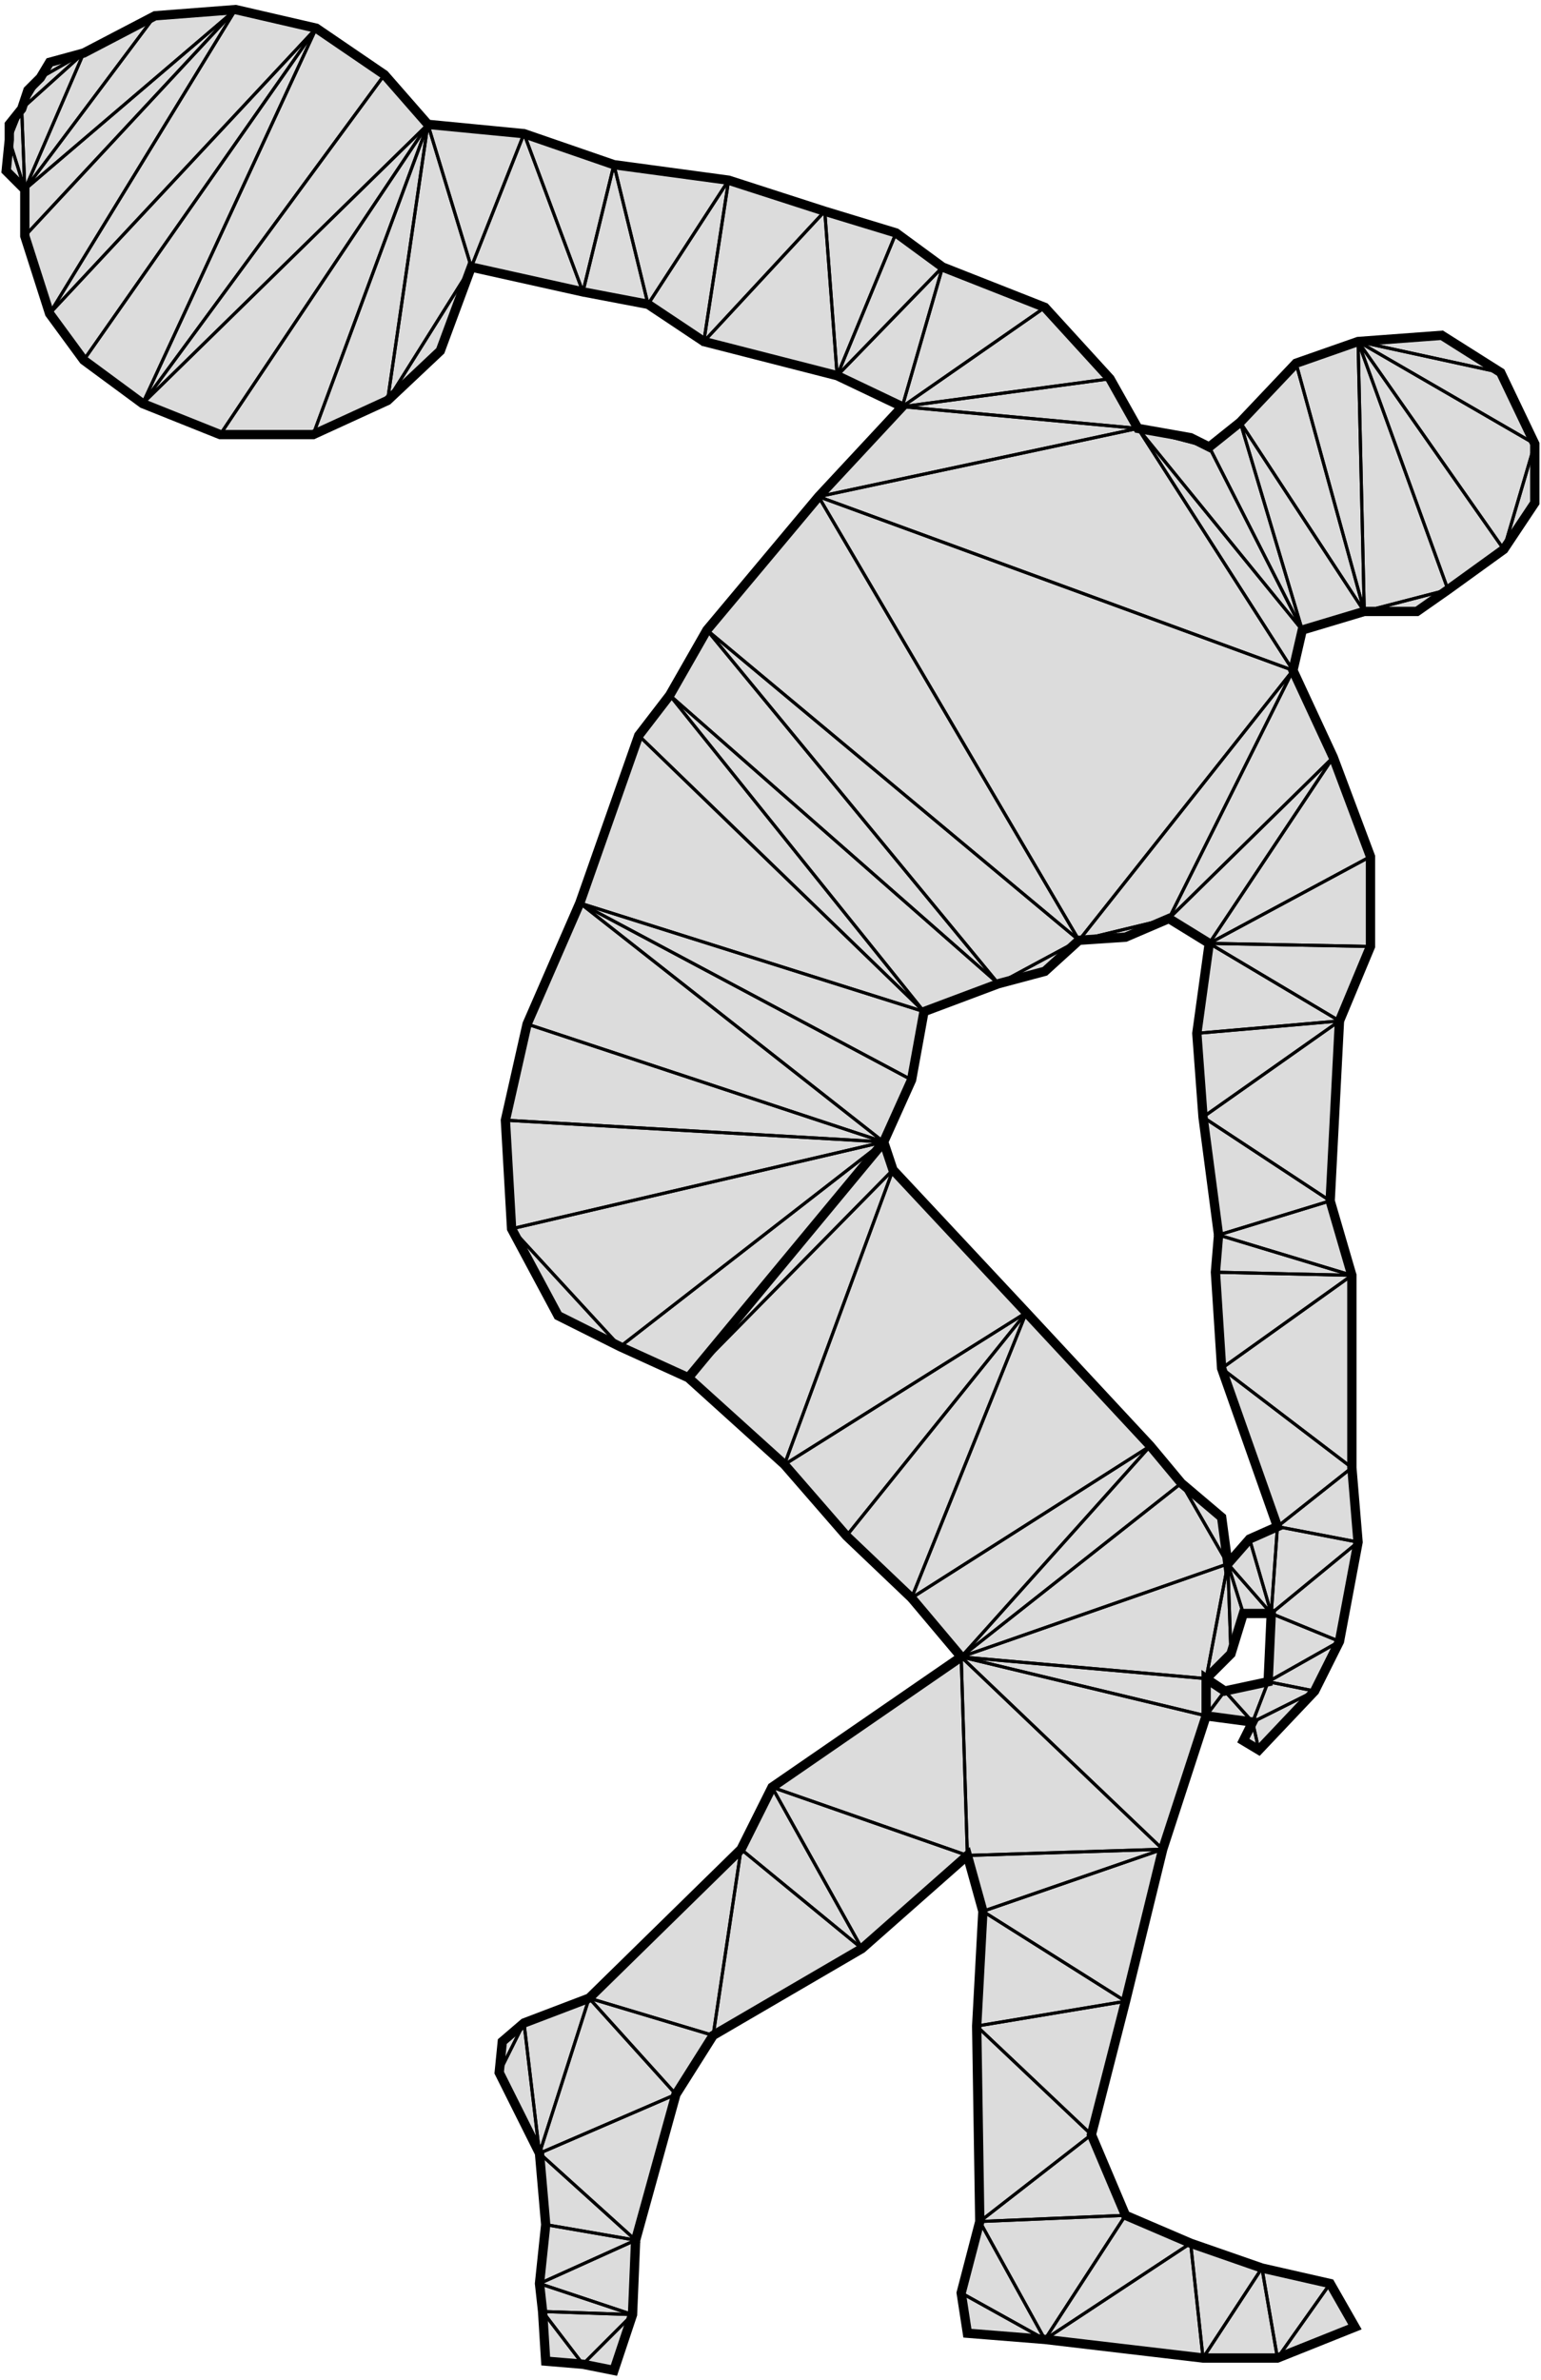 
            <svg version="1.1" xmlns="http://www.w3.org/2000/svg" 
                width="388.699" height="600" viewBox="104 19 497 765"><path d="M131 35 L154 23 L180 21 L206 27 L228 42 L242 58 L273 61 L302 71 L339 76 L370 86 L393 93 L408 104 L441 117 L462 140 L471 156 L488 159 L494 162 L504 154 L522 135 L542 128 L569 126 L588 138 L599 161 L599 180 L589 195 L571 208 L561 215 L544 215 L524 221 L521 234 L534 262 L546 294 L546 323 L536 347 L533 405 L540 429 L540 491 L542 515 L536 547 L528 563 L510 582 L505 579 L508 573 L493 571 L493 559 L499 563 L513 560 L514 538 L505 538 L501 551 L493 559 L493 571 L479 614 L467 663 L456 706 L467 732 L488 741 L511 749 L533 754 L541 768 L516 778 L492 778 L441 772 L416 770 L414 757 L420 734 L419 671 L421 634 L416 616 L382 646 L334 674 L322 693 L309 740 L308 764 L302 782 L292 780 L280 779 L279 763 L278 754 L280 735 L278 712 L265 686 L266 676 L273 670 L294 662 L343 614 L353 594 L414 552 L398 533 L377 513 L357 490 L326 462 L389 386 L392 395 L435 441 L475 484 L485 496 L498 507 L500 522 L507 514 L516 510 L498 459 L496 428 L497 416 L492 378 L490 351 L494 322 L481 314 L467 320 L452 321 L441 331 L426 335 L402 344 L398 366 L389 386 L326 462 L304 452 L284 442 L269 414 L267 379 L274 348 L291 309 L310 255 L320 242 L332 221 L368 178 L395 149 L374 139 L331 128 L313 116 L292 112 L256 104 L246 131 L229 147 L205 158 L175 158 L150 148 L131 134 L120 119 L112 94 L112 79 L106 73 L107 63 L107 58 L111 53 L113 47 L117 43 L120 38z" fill="gainsboro" stroke="black" stroke-width="3" 
                      vector-effect="non-scaling-stroke"/><g fill="none" stroke="black" stroke-width="1"><path d="M493 571 L493 559 L499 563 z" 
                              vector-effect="non-scaling-stroke"/><path d="M326 462 L389 386 L392 395 z" 
                              vector-effect="non-scaling-stroke"/><path d="M508 573 L493 571 L499 563 z" 
                              vector-effect="non-scaling-stroke"/><path d="M508 573 L499 563 L513 560 z" 
                              vector-effect="non-scaling-stroke"/><path d="M533 754 L541 768 L516 778 z" 
                              vector-effect="non-scaling-stroke"/><path d="M511 749 L533 754 L516 778 z" 
                              vector-effect="non-scaling-stroke"/><path d="M511 749 L516 778 L492 778 z" 
                              vector-effect="non-scaling-stroke"/><path d="M488 741 L511 749 L492 778 z" 
                              vector-effect="non-scaling-stroke"/><path d="M488 741 L492 778 L441 772 z" 
                              vector-effect="non-scaling-stroke"/><path d="M467 732 L488 741 L441 772 z" 
                              vector-effect="non-scaling-stroke"/><path d="M357 490 L326 462 L392 395 z" 
                              vector-effect="non-scaling-stroke"/><path d="M357 490 L392 395 L435 441 z" 
                              vector-effect="non-scaling-stroke"/><path d="M377 513 L357 490 L435 441 z" 
                              vector-effect="non-scaling-stroke"/><path d="M398 533 L377 513 L435 441 z" 
                              vector-effect="non-scaling-stroke"/><path d="M435 441 L475 484 L398 533 z" 
                              vector-effect="non-scaling-stroke"/><path d="M414 552 L398 533 L475 484 z" 
                              vector-effect="non-scaling-stroke"/><path d="M414 552 L475 484 L485 496 z" 
                              vector-effect="non-scaling-stroke"/><path d="M510 582 L505 579 L508 573 z" 
                              vector-effect="non-scaling-stroke"/><path d="M528 563 L510 582 L508 573 z" 
                              vector-effect="non-scaling-stroke"/><path d="M528 563 L508 573 L513 560 z" 
                              vector-effect="non-scaling-stroke"/><path d="M308 764 L302 782 L292 780 z" 
                              vector-effect="non-scaling-stroke"/><path d="M292 780 L280 779 L279 763 z" 
                              vector-effect="non-scaling-stroke"/><path d="M308 764 L292 780 L279 763 z" 
                              vector-effect="non-scaling-stroke"/><path d="M278 754 L309 740 L308 764 z" 
                              vector-effect="non-scaling-stroke"/><path d="M308 764 L279 763 L278 754 z" 
                              vector-effect="non-scaling-stroke"/><path d="M309 740 L278 754 L280 735 z" 
                              vector-effect="non-scaling-stroke"/><path d="M278 712 L322 693 L309 740 z" 
                              vector-effect="non-scaling-stroke"/><path d="M309 740 L280 735 L278 712 z" 
                              vector-effect="non-scaling-stroke"/><path d="M294 662 L322 693 L278 712 z" 
                              vector-effect="non-scaling-stroke"/><path d="M278 712 L265 686 L273 670 z" 
                              vector-effect="non-scaling-stroke"/><path d="M265 686 L266 676 L273 670 z" 
                              vector-effect="non-scaling-stroke"/><path d="M278 712 L273 670 L294 662 z" 
                              vector-effect="non-scaling-stroke"/><path d="M334 674 L322 693 L294 662 z" 
                              vector-effect="non-scaling-stroke"/><path d="M334 674 L294 662 L343 614 z" 
                              vector-effect="non-scaling-stroke"/><path d="M382 646 L334 674 L343 614 z" 
                              vector-effect="non-scaling-stroke"/><path d="M536 547 L528 563 L513 560 z" 
                              vector-effect="non-scaling-stroke"/><path d="M513 560 L514 538 L536 547 z" 
                              vector-effect="non-scaling-stroke"/><path d="M542 515 L536 547 L514 538 z" 
                              vector-effect="non-scaling-stroke"/><path d="M353 594 L416 616 L382 646 z" 
                              vector-effect="non-scaling-stroke"/><path d="M382 646 L343 614 L353 594 z" 
                              vector-effect="non-scaling-stroke"/><path d="M416 616 L353 594 L414 552 z" 
                              vector-effect="non-scaling-stroke"/><path d="M500 522 L414 552 L485 496 z" 
                              vector-effect="non-scaling-stroke"/><path d="M485 496 L498 507 L500 522 z" 
                              vector-effect="non-scaling-stroke"/><path d="M441 772 L416 770 L414 757 z" 
                              vector-effect="non-scaling-stroke"/><path d="M420 734 L467 732 L441 772 z" 
                              vector-effect="non-scaling-stroke"/><path d="M441 772 L414 757 L420 734 z" 
                              vector-effect="non-scaling-stroke"/><path d="M456 706 L467 732 L420 734 z" 
                              vector-effect="non-scaling-stroke"/><path d="M456 706 L420 734 L419 671 z" 
                              vector-effect="non-scaling-stroke"/><path d="M467 663 L456 706 L419 671 z" 
                              vector-effect="non-scaling-stroke"/><path d="M467 663 L419 671 L421 634 z" 
                              vector-effect="non-scaling-stroke"/><path d="M479 614 L467 663 L421 634 z" 
                              vector-effect="non-scaling-stroke"/><path d="M479 614 L421 634 L416 616 z" 
                              vector-effect="non-scaling-stroke"/><path d="M479 614 L416 616 L414 552 z" 
                              vector-effect="non-scaling-stroke"/><path d="M493 571 L479 614 L414 552 z" 
                              vector-effect="non-scaling-stroke"/><path d="M389 386 L326 462 L304 452 z" 
                              vector-effect="non-scaling-stroke"/><path d="M269 414 L389 386 L304 452 z" 
                              vector-effect="non-scaling-stroke"/><path d="M304 452 L284 442 L269 414 z" 
                              vector-effect="non-scaling-stroke"/><path d="M389 386 L269 414 L267 379 z" 
                              vector-effect="non-scaling-stroke"/><path d="M389 386 L267 379 L274 348 z" 
                              vector-effect="non-scaling-stroke"/><path d="M389 386 L274 348 L291 309 z" 
                              vector-effect="non-scaling-stroke"/><path d="M398 366 L389 386 L291 309 z" 
                              vector-effect="non-scaling-stroke"/><path d="M402 344 L398 366 L291 309 z" 
                              vector-effect="non-scaling-stroke"/><path d="M402 344 L291 309 L310 255 z" 
                              vector-effect="non-scaling-stroke"/><path d="M402 344 L310 255 L320 242 z" 
                              vector-effect="non-scaling-stroke"/><path d="M426 335 L402 344 L320 242 z" 
                              vector-effect="non-scaling-stroke"/><path d="M426 335 L320 242 L332 221 z" 
                              vector-effect="non-scaling-stroke"/><path d="M452 321 L426 335 L332 221 z" 
                              vector-effect="non-scaling-stroke"/><path d="M452 321 L441 331 L426 335 z" 
                              vector-effect="non-scaling-stroke"/><path d="M332 221 L368 178 L452 321 z" 
                              vector-effect="non-scaling-stroke"/><path d="M521 234 L481 314 L452 321 z" 
                              vector-effect="non-scaling-stroke"/><path d="M481 314 L467 320 L452 321 z" 
                              vector-effect="non-scaling-stroke"/><path d="M521 234 L452 321 L368 178 z" 
                              vector-effect="non-scaling-stroke"/><path d="M516 510 L540 491 L542 515 z" 
                              vector-effect="non-scaling-stroke"/><path d="M542 515 L514 538 L516 510 z" 
                              vector-effect="non-scaling-stroke"/><path d="M112 79 L106 73 L107 63 z" 
                              vector-effect="non-scaling-stroke"/><path d="M117 43 L120 38 L131 35 z" 
                              vector-effect="non-scaling-stroke"/><path d="M107 63 L107 58 L111 53 z" 
                              vector-effect="non-scaling-stroke"/><path d="M112 79 L107 63 L111 53 z" 
                              vector-effect="non-scaling-stroke"/><path d="M542 128 L569 126 L588 138 z" 
                              vector-effect="non-scaling-stroke"/><path d="M542 128 L588 138 L599 161 z" 
                              vector-effect="non-scaling-stroke"/><path d="M589 195 L542 128 L599 161 z" 
                              vector-effect="non-scaling-stroke"/><path d="M599 161 L599 180 L589 195 z" 
                              vector-effect="non-scaling-stroke"/><path d="M542 128 L589 195 L571 208 z" 
                              vector-effect="non-scaling-stroke"/><path d="M544 215 L522 135 L542 128 z" 
                              vector-effect="non-scaling-stroke"/><path d="M544 215 L504 154 L522 135 z" 
                              vector-effect="non-scaling-stroke"/><path d="M542 128 L571 208 L544 215 z" 
                              vector-effect="non-scaling-stroke"/><path d="M571 208 L561 215 L544 215 z" 
                              vector-effect="non-scaling-stroke"/><path d="M504 154 L544 215 L524 221 z" 
                              vector-effect="non-scaling-stroke"/><path d="M494 162 L504 154 L524 221 z" 
                              vector-effect="non-scaling-stroke"/><path d="M471 156 L494 162 L524 221 z" 
                              vector-effect="non-scaling-stroke"/><path d="M471 156 L488 159 L494 162 z" 
                              vector-effect="non-scaling-stroke"/><path d="M524 221 L521 234 L471 156 z" 
                              vector-effect="non-scaling-stroke"/><path d="M534 262 L494 322 L481 314 z" 
                              vector-effect="non-scaling-stroke"/><path d="M500 522 L505 538 L501 551 z" 
                              vector-effect="non-scaling-stroke"/><path d="M111 53 L113 47 L117 43 z" 
                              vector-effect="non-scaling-stroke"/><path d="M131 35 L112 79 L111 53 z" 
                              vector-effect="non-scaling-stroke"/><path d="M111 53 L117 43 L131 35 z" 
                              vector-effect="non-scaling-stroke"/><path d="M112 79 L131 35 L154 23 z" 
                              vector-effect="non-scaling-stroke"/><path d="M112 79 L154 23 L180 21 z" 
                              vector-effect="non-scaling-stroke"/><path d="M112 94 L112 79 L180 21 z" 
                              vector-effect="non-scaling-stroke"/><path d="M120 119 L112 94 L180 21 z" 
                              vector-effect="non-scaling-stroke"/><path d="M180 21 L206 27 L120 119 z" 
                              vector-effect="non-scaling-stroke"/><path d="M131 134 L120 119 L206 27 z" 
                              vector-effect="non-scaling-stroke"/><path d="M150 148 L131 134 L206 27 z" 
                              vector-effect="non-scaling-stroke"/><path d="M206 27 L228 42 L150 148 z" 
                              vector-effect="non-scaling-stroke"/><path d="M242 58 L175 158 L150 148 z" 
                              vector-effect="non-scaling-stroke"/><path d="M242 58 L205 158 L175 158 z" 
                              vector-effect="non-scaling-stroke"/><path d="M150 148 L228 42 L242 58 z" 
                              vector-effect="non-scaling-stroke"/><path d="M229 147 L205 158 L242 58 z" 
                              vector-effect="non-scaling-stroke"/><path d="M256 104 L246 131 L229 147 z" 
                              vector-effect="non-scaling-stroke"/><path d="M229 147 L242 58 L256 104 z" 
                              vector-effect="non-scaling-stroke"/><path d="M256 104 L242 58 L273 61 z" 
                              vector-effect="non-scaling-stroke"/><path d="M292 112 L256 104 L273 61 z" 
                              vector-effect="non-scaling-stroke"/><path d="M292 112 L273 61 L302 71 z" 
                              vector-effect="non-scaling-stroke"/><path d="M313 116 L292 112 L302 71 z" 
                              vector-effect="non-scaling-stroke"/><path d="M313 116 L302 71 L339 76 z" 
                              vector-effect="non-scaling-stroke"/><path d="M331 128 L313 116 L339 76 z" 
                              vector-effect="non-scaling-stroke"/><path d="M331 128 L339 76 L370 86 z" 
                              vector-effect="non-scaling-stroke"/><path d="M374 139 L331 128 L370 86 z" 
                              vector-effect="non-scaling-stroke"/><path d="M374 139 L370 86 L393 93 z" 
                              vector-effect="non-scaling-stroke"/><path d="M374 139 L393 93 L408 104 z" 
                              vector-effect="non-scaling-stroke"/><path d="M395 149 L374 139 L408 104 z" 
                              vector-effect="non-scaling-stroke"/><path d="M395 149 L408 104 L441 117 z" 
                              vector-effect="non-scaling-stroke"/><path d="M471 156 L368 178 L395 149 z" 
                              vector-effect="non-scaling-stroke"/><path d="M395 149 L441 117 L462 140 z" 
                              vector-effect="non-scaling-stroke"/><path d="M395 149 L462 140 L471 156 z" 
                              vector-effect="non-scaling-stroke"/><path d="M368 178 L471 156 L521 234 z" 
                              vector-effect="non-scaling-stroke"/><path d="M481 314 L521 234 L534 262 z" 
                              vector-effect="non-scaling-stroke"/><path d="M494 322 L534 262 L546 294 z" 
                              vector-effect="non-scaling-stroke"/><path d="M494 322 L546 294 L546 323 z" 
                              vector-effect="non-scaling-stroke"/><path d="M494 322 L546 323 L536 347 z" 
                              vector-effect="non-scaling-stroke"/><path d="M490 351 L494 322 L536 347 z" 
                              vector-effect="non-scaling-stroke"/><path d="M492 378 L490 351 L536 347 z" 
                              vector-effect="non-scaling-stroke"/><path d="M536 347 L533 405 L492 378 z" 
                              vector-effect="non-scaling-stroke"/><path d="M497 416 L492 378 L533 405 z" 
                              vector-effect="non-scaling-stroke"/><path d="M497 416 L533 405 L540 429 z" 
                              vector-effect="non-scaling-stroke"/><path d="M496 428 L497 416 L540 429 z" 
                              vector-effect="non-scaling-stroke"/><path d="M498 459 L496 428 L540 429 z" 
                              vector-effect="non-scaling-stroke"/><path d="M498 459 L540 429 L540 491 z" 
                              vector-effect="non-scaling-stroke"/><path d="M516 510 L498 459 L540 491 z" 
                              vector-effect="non-scaling-stroke"/><path d="M507 514 L516 510 L514 538 z" 
                              vector-effect="non-scaling-stroke"/><path d="M500 522 L507 514 L514 538 z" 
                              vector-effect="non-scaling-stroke"/><path d="M514 538 L505 538 L500 522 z" 
                              vector-effect="non-scaling-stroke"/><path d="M501 551 L493 559 L500 522 z" 
                              vector-effect="non-scaling-stroke"/><path d="M414 552 L500 522 L493 559 z" 
                              vector-effect="non-scaling-stroke"/><path d="M414 552 L493 559 L493 571 z" 
                              vector-effect="non-scaling-stroke"/></g></svg>